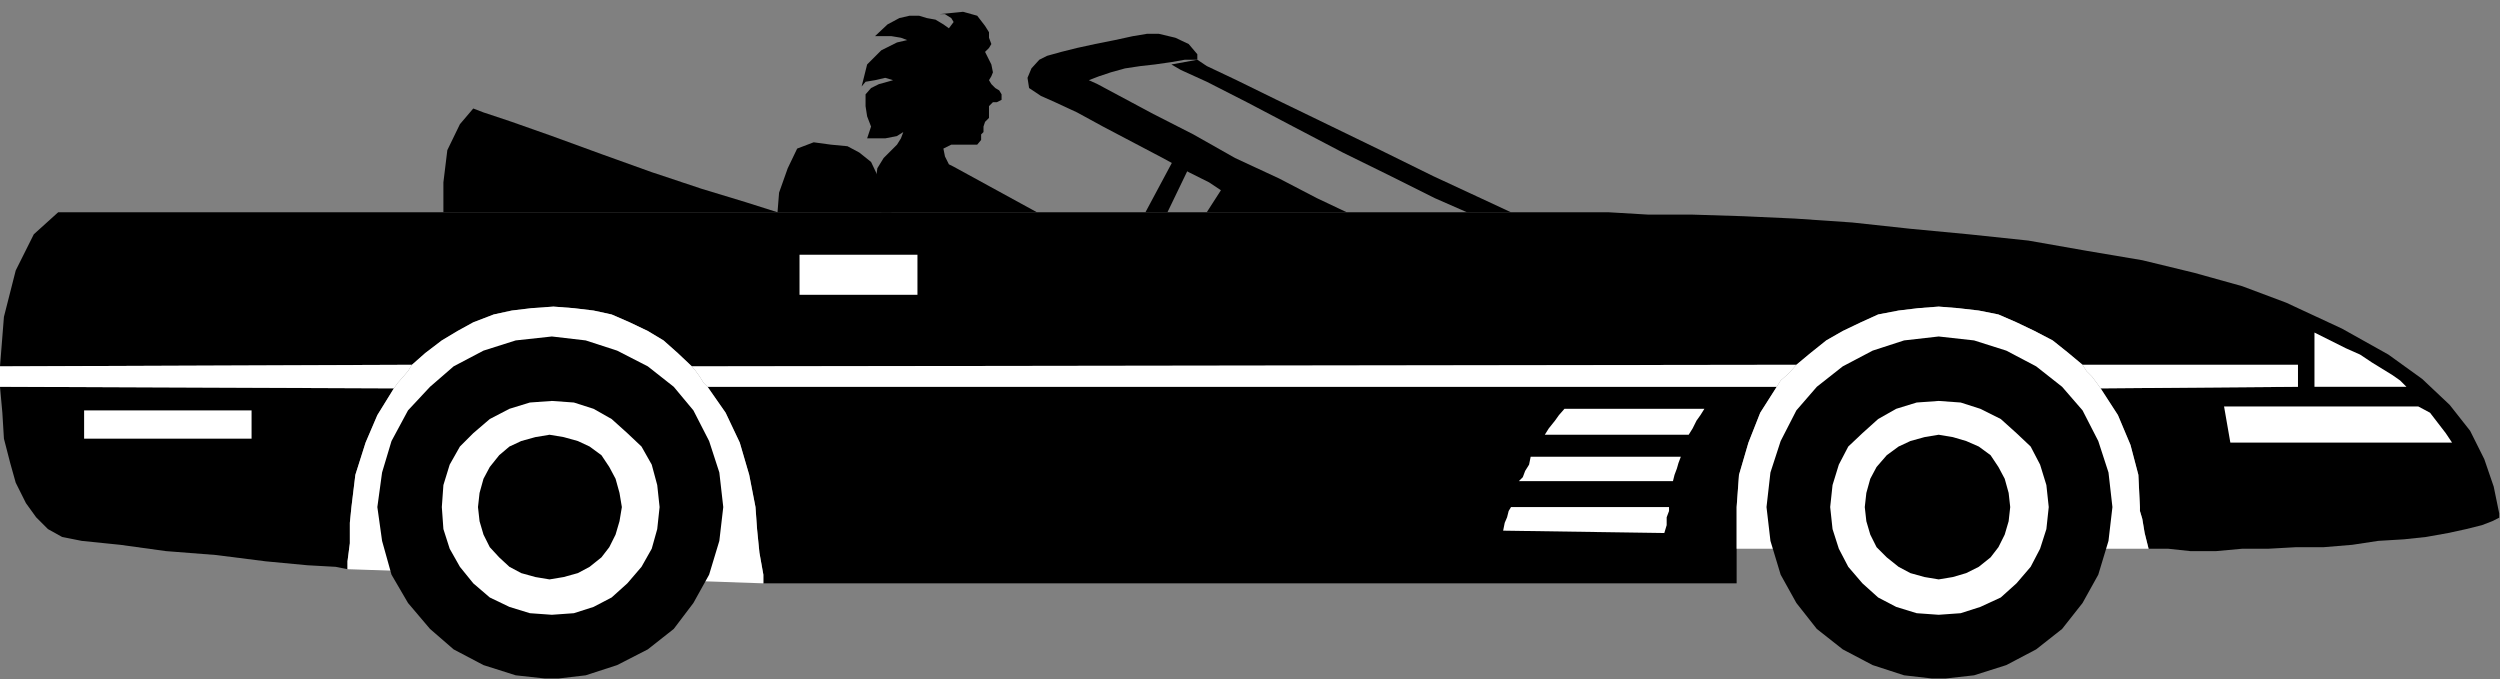 <?xml version="1.0" encoding="UTF-8" standalone="no"?>
<svg
   xmlns:ooo="http://xml.openoffice.org/svg/export"
   xmlns:dc="http://purl.org/dc/elements/1.1/"
   xmlns:cc="http://creativecommons.org/ns#"
   xmlns:rdf="http://www.w3.org/1999/02/22-rdf-syntax-ns#"
   xmlns:svg="http://www.w3.org/2000/svg"
   xmlns="http://www.w3.org/2000/svg"
   xmlns:sodipodi="http://sodipodi.sourceforge.net/DTD/sodipodi-0.dtd"
   xmlns:inkscape="http://www.inkscape.org/namespaces/inkscape"
   version="1.2"
   width="31.8mm"
   height="8.64mm"
   viewBox="0 0 3180 864"
   preserveAspectRatio="xMidYMid"
   xml:space="preserve"
   id="svg125"
   sodipodi:docname="car4.svg"
   style="fill-rule:evenodd;stroke-width:28.222;stroke-linejoin:round"
   inkscape:version="0.92.5 (2060ec1f9f, 2020-04-08)"><rect x="0" y="0" width="3180" height="864" fill="#808080" stroke="none"/><sodipodi:namedview
   pagecolor="#ffffff"
   bordercolor="#666666"
   borderopacity="1"
   objecttolerance="10"
   gridtolerance="10"
   guidetolerance="10"
   inkscape:pageopacity="0"
   inkscape:pageshadow="2"
   inkscape:window-width="664"
   inkscape:window-height="487"
   id="namedview127"
   showgrid="false"
   inkscape:zoom="0.2102413"
   inkscape:cx="60.094489"
   inkscape:cy="16.327558"
   inkscape:window-x="0"
   inkscape:window-y="0"
   inkscape:window-maximized="0"
   inkscape:current-layer="svg125" />
 <defs
   class="ClipPathGroup"
   id="defs8">
  <clipPath
   id="presentation_clip_path"
   clipPathUnits="userSpaceOnUse">
   <rect
   x="0"
   y="0"
   width="21000"
   height="29700"
   id="rect2" />
  </clipPath>
  <clipPath
   id="presentation_clip_path_shrink"
   clipPathUnits="userSpaceOnUse">
   <rect
   x="21"
   y="29"
   width="20958"
   height="29641"
   id="rect5" />
  </clipPath>
 </defs>
 <defs
   class="TextShapeIndex"
   id="defs12">
  <g
   ooo:slide="id1"
   ooo:id-list="id3"
   id="g10" />
 </defs>
 <defs
   class="EmbeddedBulletChars"
   id="defs44">
  <g
   id="bullet-char-template-57356"
   transform="matrix(4.8828125e-4,0,0,-4.8828125e-4,0,0)">
   <path
   d="M 580,1141 1163,571 580,0 -4,571 Z"
   id="path14"
   inkscape:connector-curvature="0" />
  </g>
  <g
   id="bullet-char-template-57354"
   transform="matrix(4.8828125e-4,0,0,-4.8828125e-4,0,0)">
   <path
   d="M 8,1128 H 1137 V 0 H 8 Z"
   id="path17"
   inkscape:connector-curvature="0" />
  </g>
  <g
   id="bullet-char-template-10146"
   transform="matrix(4.8828125e-4,0,0,-4.8828125e-4,0,0)">
   <path
   d="M 174,0 602,739 174,1481 1456,739 Z M 1358,739 309,1346 659,739 Z"
   id="path20"
   inkscape:connector-curvature="0" />
  </g>
  <g
   id="bullet-char-template-10132"
   transform="matrix(4.8828125e-4,0,0,-4.8828125e-4,0,0)">
   <path
   d="M 2015,739 1276,0 H 717 l 543,543 H 174 v 393 h 1086 l -543,545 h 557 z"
   id="path23"
   inkscape:connector-curvature="0" />
  </g>
  <g
   id="bullet-char-template-10007"
   transform="matrix(4.8828125e-4,0,0,-4.8828125e-4,0,0)">
   <path
   d="m 0,-2 c -7,16 -16,29 -25,39 l 381,530 c -94,256 -141,385 -141,387 0,25 13,38 40,38 9,0 21,-2 34,-5 21,4 42,12 65,25 l 27,-13 111,-251 280,301 64,-25 24,25 c 21,-10 41,-24 62,-43 C 886,937 835,863 770,784 769,783 710,716 594,584 L 774,223 c 0,-27 -21,-55 -63,-84 l 16,-20 C 717,90 699,76 672,76 641,76 570,178 457,381 L 164,-76 c -22,-34 -53,-51 -92,-51 -42,0 -63,17 -64,51 -7,9 -10,24 -10,44 0,9 1,19 2,30 z"
   id="path26"
   inkscape:connector-curvature="0" />
  </g>
  <g
   id="bullet-char-template-10004"
   transform="matrix(4.8828125e-4,0,0,-4.8828125e-4,0,0)">
   <path
   d="M 285,-33 C 182,-33 111,30 74,156 52,228 41,333 41,471 c 0,78 14,145 41,201 34,71 87,106 158,106 53,0 88,-31 106,-94 l 23,-176 c 8,-64 28,-97 59,-98 l 735,706 c 11,11 33,17 66,17 42,0 63,-15 63,-46 V 965 c 0,-36 -10,-64 -30,-84 L 442,47 C 390,-6 338,-33 285,-33 Z"
   id="path29"
   inkscape:connector-curvature="0" />
  </g>
  <g
   id="bullet-char-template-9679"
   transform="matrix(4.8828125e-4,0,0,-4.8828125e-4,0,0)">
   <path
   d="M 813,0 C 632,0 489,54 383,161 276,268 223,411 223,592 c 0,181 53,324 160,431 106,107 249,161 430,161 179,0 323,-54 432,-161 108,-107 162,-251 162,-431 0,-180 -54,-324 -162,-431 C 1136,54 992,0 813,0 Z"
   id="path32"
   inkscape:connector-curvature="0" />
  </g>
  <g
   id="bullet-char-template-8226"
   transform="matrix(4.8828125e-4,0,0,-4.8828125e-4,0,0)">
   <path
   d="m 346,457 c -73,0 -137,26 -191,78 -54,51 -81,114 -81,188 0,73 27,136 81,188 54,52 118,78 191,78 73,0 134,-26 185,-79 51,-51 77,-114 77,-187 0,-75 -25,-137 -76,-188 -50,-52 -112,-78 -186,-78 z"
   id="path35"
   inkscape:connector-curvature="0" />
  </g>
  <g
   id="bullet-char-template-8211"
   transform="matrix(4.8828125e-4,0,0,-4.8828125e-4,0,0)">
   <path
   d="M -4,459 H 1135 V 606 H -4 Z"
   id="path38"
   inkscape:connector-curvature="0" />
  </g>
  <g
   id="bullet-char-template-61548"
   transform="matrix(4.8828125e-4,0,0,-4.8828125e-4,0,0)">
   <path
   d="m 173,740 c 0,163 58,303 173,419 116,115 255,173 419,173 163,0 302,-58 418,-173 116,-116 174,-256 174,-419 0,-163 -58,-303 -174,-418 C 1067,206 928,148 765,148 601,148 462,206 346,322 231,437 173,577 173,740 Z"
   id="path41"
   inkscape:connector-curvature="0" />
  </g>
 </defs>
 <g
   id="g49"
   transform="translate(-8910,-14418)">
  <g
   id="id2"
   class="Master_Slide">
   <g
   id="bg-id2"
   class="Background" />
   <g
   id="bo-id2"
   class="BackgroundObjects" />
  </g>
 </g>
 <g
   class="SlideGroup"
   id="g123"
   transform="translate(-8910,-14418)">
  <g
   id="g121">
   <g
   id="container-id1">
    <g
   id="id1"
   class="Slide"
   clip-path="url(#presentation_clip_path)">
     <g
   class="Page"
   id="g117">
      <g
   class="Graphic"
   id="g115">
       <g
   id="id3">
        <rect
   class="BoundingBox"
   x="8910"
   y="14418"
   width="3180"
   height="864"
   id="rect51"
   style="fill:none;stroke:none" />
        <defs
   id="defs56">
         <clipPath
   id="clip_path_1"
   clipPathUnits="userSpaceOnUse">
          <path
   d="m 8910,14418 h 3179 v 863 H 8910 Z"
   id="path53"
   inkscape:connector-curvature="0" />
         </clipPath>
        </defs>
        <g
   clip-path="url(#clip_path_1)"
   id="g112">
         <path
   d="m 10123,14630 -6,-3 -5,-10 -2,-10 10,-5 h 10 13 10 l 5,-6 v -7 l 3,-3 v -5 -2 l 2,-6 5,-5 v -2 -5 -5 -3 l 5,-5 h 3 2 l 6,-3 v -2 -5 l -3,-5 -5,-3 -5,-5 -3,-5 3,-5 2,-5 -2,-10 -8,-16 5,-5 3,-5 -3,-8 v -7 l -5,-8 -10,-13 -18,-5 -30,3 h 7 l 8,5 3,5 -6,8 -7,-5 -10,-6 -11,-2 -10,-3 h -12 l -13,3 -15,8 -16,15 h 8 13 l 12,2 8,3 -13,3 -20,10 -18,18 -7,28 5,-6 12,-2 13,-3 10,3 -7,2 -11,3 -10,5 -7,8 v 15 l 2,13 5,13 -5,15 h 10 13 l 15,-3 8,-5 -3,8 -5,8 -5,5 -5,5 -7,7 -8,13 -3,23 8,33 h 198 z"
   id="path58"
   inkscape:connector-curvature="0"
   style="fill:#000000;stroke:none" />
         <path
   d="m 10395,14688 27,-56 -17,-15 -38,71 z"
   id="path60"
   inkscape:connector-curvature="0"
   style="fill:#000000;stroke:none" />
         <path
   d="m 9411,14912 -21,34 -15,35 -13,41 -5,41 -2,20 v 26 l -3,23 v 10 l -15,-3 -36,-2 -53,-5 -63,-8 -64,-5 -58,-8 -49,-5 -25,-5 -18,-10 -15,-15 -13,-18 -13,-26 -7,-25 -8,-31 -2,-33 -3,-33 z"
   id="path62"
   inkscape:connector-curvature="0"
   style="fill:#000000;stroke:none" />
         <path
   d="m 11170,14910 -21,33 -15,38 -12,41 -3,41 v 20 33 31 13 H 9881 v -11 l -5,-28 -3,-30 -2,-28 -8,-41 -12,-41 -18,-38 -23,-33 z"
   id="path64"
   inkscape:connector-curvature="0"
   style="fill:#000000;stroke:none" />
         <path
   d="m 10044,14688 h -18 -18 -18 -17 -21 -18 -17 -18 l 2,-25 11,-31 12,-25 21,-8 22,3 21,2 15,8 15,12 10,21 8,20 5,16 z"
   id="path66"
   inkscape:connector-curvature="0"
   style="fill:#000000;stroke:none" />
         <path
   d="m 11582,14912 22,34 16,38 10,38 2,41 v 5 l 3,10 3,18 5,20 h 25 l 28,3 h 33 l 33,-3 h 33 l 36,-2 h 35 l 36,-3 33,-5 33,-2 28,-3 28,-5 23,-5 20,-5 13,-5 10,-5 -8,-39 -12,-35 -18,-36 -26,-33 -35,-33 -43,-31 -59,-33 -71,-33 -56,-21 -61,-17 -66,-16 -71,-12 -74,-13 -76,-8 -74,-7 -74,-8 -73,-5 -66,-3 -64,-2 h -56 l -51,-3 h -40 -31 -18 -12 -21 -28 -38 -43 -51 -58 -61 -69 -71 -74 -79 -81 -81 -84 -84 -84 -84 -84 -81 -79 -74 -73 -69 -61 -58 -51 -46 -38 -31 -23 -12 l -31,28 -23,46 -15,59 -5,63 524,-2 17,-15 21,-16 20,-12 20,-11 26,-10 23,-5 25,-3 28,-2 26,2 25,3 23,5 23,10 23,11 20,12 18,16 18,17 1405,-2 18,-15 20,-16 21,-12 23,-11 22,-10 26,-5 25,-3 26,-2 25,2 26,3 25,5 23,10 23,11 23,12 20,16 18,15 h 18 33 43 51 48 41 30 10 v 5 10 8 5 z"
   id="path68"
   inkscape:connector-curvature="0"
   style="fill:#000000;stroke:none" />
         <path
   d="m 10445,14688 h 26 23 23 22 23 21 20 20 l -38,-18 -48,-25 -56,-26 -53,-30 -51,-26 -43,-23 -28,-15 -11,-5 13,-5 15,-5 18,-5 20,-3 18,-2 21,-3 17,-3 h 16 v -7 l -11,-13 -17,-8 -21,-5 h -15 l -18,3 -23,5 -25,5 -23,5 -20,5 -18,5 -10,5 -10,11 -5,12 2,13 15,10 18,8 28,13 33,18 38,20 38,20 33,18 26,13 15,10 z"
   id="path70"
   inkscape:connector-curvature="0"
   style="fill:#000000;stroke:none" />
         <path
   d="m 9474,14688 h 26 25 26 25 25 26 28 25 28 26 28 28 27 26 28 28 l -41,-13 -56,-17 -63,-21 -64,-23 -63,-23 -51,-18 -36,-12 -13,-5 -17,20 -16,33 -5,41 z"
   id="path72"
   inkscape:connector-curvature="0"
   style="fill:#000000;stroke:none" />
         <path
   d="m 10400,14500 12,7 33,15 51,26 59,31 63,33 61,30 56,28 41,18 h 56 l -43,-20 -56,-26 -67,-33 -68,-33 -64,-31 -51,-25 -38,-18 -12,-8 z"
   id="path74"
   inkscape:connector-curvature="0"
   style="fill:#000000;stroke:none" />
         <path
   d="m 9434,14882 -5,8 -6,7 -7,8 -5,7 -501,-2 v -5 -8 -7 -6 z"
   id="path76"
   inkscape:connector-curvature="0"
   style="fill:#ffffff;stroke:none" />
         <path
   d="m 11195,14882 -7,8 -5,5 -8,7 -5,8 H 9810 l -5,-5 -5,-8 -5,-7 -5,-6 z"
   id="path78"
   inkscape:connector-curvature="0"
   style="fill:#ffffff;stroke:none" />
         <path
   d="m 11582,14912 -5,-7 -6,-8 -7,-7 -5,-8 h 18 33 43 51 48 41 30 10 v 5 10 8 5 z"
   id="path80"
   inkscape:connector-curvature="0"
   style="fill:#ffffff;stroke:none" />
         <path
   d="m 9017,14976 v -36 h 213 v 36 z"
   id="path82"
   inkscape:connector-curvature="0"
   style="fill:#ffffff;stroke:none" />
         <path
   d="m 10875,14971 5,-8 8,-10 5,-7 7,-8 h 178 l -5,8 -5,7 -5,10 -5,8 z"
   id="path84"
   inkscape:connector-curvature="0"
   style="fill:#ffffff;stroke:none" />
         <path
   d="m 10842,15030 5,-5 3,-8 5,-8 2,-10 h 191 l -3,8 -2,7 -3,8 -2,8 z"
   id="path86"
   inkscape:connector-curvature="0"
   style="fill:#ffffff;stroke:none" />
         <path
   d="m 10822,15093 2,-10 3,-7 2,-8 3,-5 h 201 v 5 l -3,8 v 10 l -3,10 z"
   id="path88"
   inkscape:connector-curvature="0"
   style="fill:#ffffff;stroke:none" />
         <path
   d="m 11854,14910 v -69 l 20,10 20,10 18,8 15,10 13,8 13,8 10,7 8,8 z"
   id="path90"
   inkscape:connector-curvature="0"
   style="fill:#ffffff;stroke:none" />
         <path
   d="m 11739,14935 h 247 l 15,8 10,13 10,13 8,12 h -23 -35 -46 -49 -48 -40 -31 -10 z"
   id="path92"
   inkscape:connector-curvature="0"
   style="fill:#ffffff;stroke:none" />
         <path
   d="m 9927,14793 v -51 h 150 v 51 z"
   id="path94"
   inkscape:connector-curvature="0"
   style="fill:#ffffff;stroke:none" />
         <path
   d="m 11119,15116 v -5 -15 -18 -15 l 3,-41 12,-41 15,-38 21,-33 5,-8 8,-7 5,-5 7,-8 18,-15 20,-16 21,-12 23,-11 22,-10 26,-5 25,-3 26,-2 25,2 26,3 25,5 23,10 23,11 23,12 20,16 18,15 5,8 7,7 6,8 5,7 22,34 16,38 10,38 2,41 v 5 l 3,10 3,18 5,20 h -13 -20 -31 -36 -38 -45 -46 -48 -46 -46 -41 -38 -30 -26 -15 z"
   id="path96"
   inkscape:connector-curvature="0"
   style="fill:#ffffff;stroke:none" />
         <path
   d="m 9881,15160 v -11 l -5,-28 -3,-30 -2,-28 -8,-41 -12,-41 -18,-38 -23,-33 -5,-5 -5,-8 -5,-7 -5,-6 -18,-17 -18,-16 -20,-12 -23,-11 -23,-10 -23,-5 -25,-3 -26,-2 -28,2 -25,3 -23,5 -26,10 -20,11 -20,12 -21,16 -17,15 -5,8 -6,7 -7,8 -5,7 -21,34 -15,35 -13,41 -5,41 -2,20 v 26 l -3,23 v 10 z"
   id="path98"
   inkscape:connector-curvature="0"
   style="fill:#ffffff;stroke:none" />
         <path
   d="m 9612,15282 -46,-5 -41,-13 -38,-20 -30,-26 -28,-33 -21,-36 -12,-43 -6,-43 6,-44 12,-40 21,-39 28,-30 30,-26 38,-20 41,-13 46,-5 43,5 40,13 39,20 33,26 25,30 20,39 13,40 5,44 -5,43 -13,43 -20,36 -25,33 -33,26 -39,20 -40,13 z"
   id="path100"
   inkscape:connector-curvature="0"
   style="fill:#000000;stroke:none" />
         <path
   d="m 11376,15282 -44,-5 -40,-13 -38,-20 -33,-26 -26,-33 -20,-36 -13,-43 -5,-43 5,-44 13,-40 20,-39 26,-30 33,-26 38,-20 40,-13 44,-5 45,5 41,13 38,20 33,26 26,30 20,39 13,40 5,44 -5,43 -13,43 -20,36 -26,33 -33,26 -38,20 -41,13 z"
   id="path102"
   inkscape:connector-curvature="0"
   style="fill:#000000;stroke:none" />
         <path
   d="m 9612,15200 -28,-2 -26,-8 -25,-12 -21,-18 -17,-21 -13,-23 -8,-25 -2,-28 2,-28 8,-26 13,-23 17,-17 21,-18 25,-13 26,-8 28,-2 28,2 25,8 23,13 20,18 18,17 13,23 7,26 3,28 -3,28 -7,25 -13,23 -18,21 -20,18 -23,12 -25,8 z"
   id="path104"
   inkscape:connector-curvature="0"
   style="fill:#ffffff;stroke:none" />
         <path
   d="m 11376,15200 -28,-2 -26,-8 -23,-12 -20,-18 -18,-21 -12,-23 -8,-25 -3,-28 3,-28 8,-26 12,-23 18,-17 20,-18 23,-13 26,-8 28,-2 28,2 25,8 26,13 20,18 18,17 12,23 8,26 3,28 -3,28 -8,25 -12,23 -18,21 -20,18 -26,12 -25,8 z"
   id="path106"
   inkscape:connector-curvature="0"
   style="fill:#ffffff;stroke:none" />
         <path
   d="m 9609,15155 -18,-3 -18,-5 -15,-8 -13,-12 -12,-13 -8,-16 -5,-17 -2,-18 2,-18 5,-18 8,-15 12,-15 13,-11 15,-7 18,-5 18,-3 18,3 18,5 15,7 15,11 10,15 8,15 5,18 3,18 -3,18 -5,17 -8,16 -10,13 -15,12 -15,8 -18,5 z"
   id="path108"
   inkscape:connector-curvature="0"
   style="fill:#000000;stroke:none" />
         <path
   d="m 11376,15155 -18,-3 -18,-5 -15,-8 -15,-12 -13,-13 -8,-16 -5,-17 -2,-18 2,-18 5,-18 8,-15 13,-15 15,-11 15,-7 18,-5 18,-3 18,3 17,5 16,7 15,11 10,15 8,15 5,18 2,18 -2,18 -5,17 -8,16 -10,13 -15,12 -16,8 -17,5 z"
   id="path110"
   inkscape:connector-curvature="0"
   style="fill:#000000;stroke:none" />
        </g>
       </g>
      </g>
     </g>
    </g>
   </g>
  </g>
 </g>
</svg>